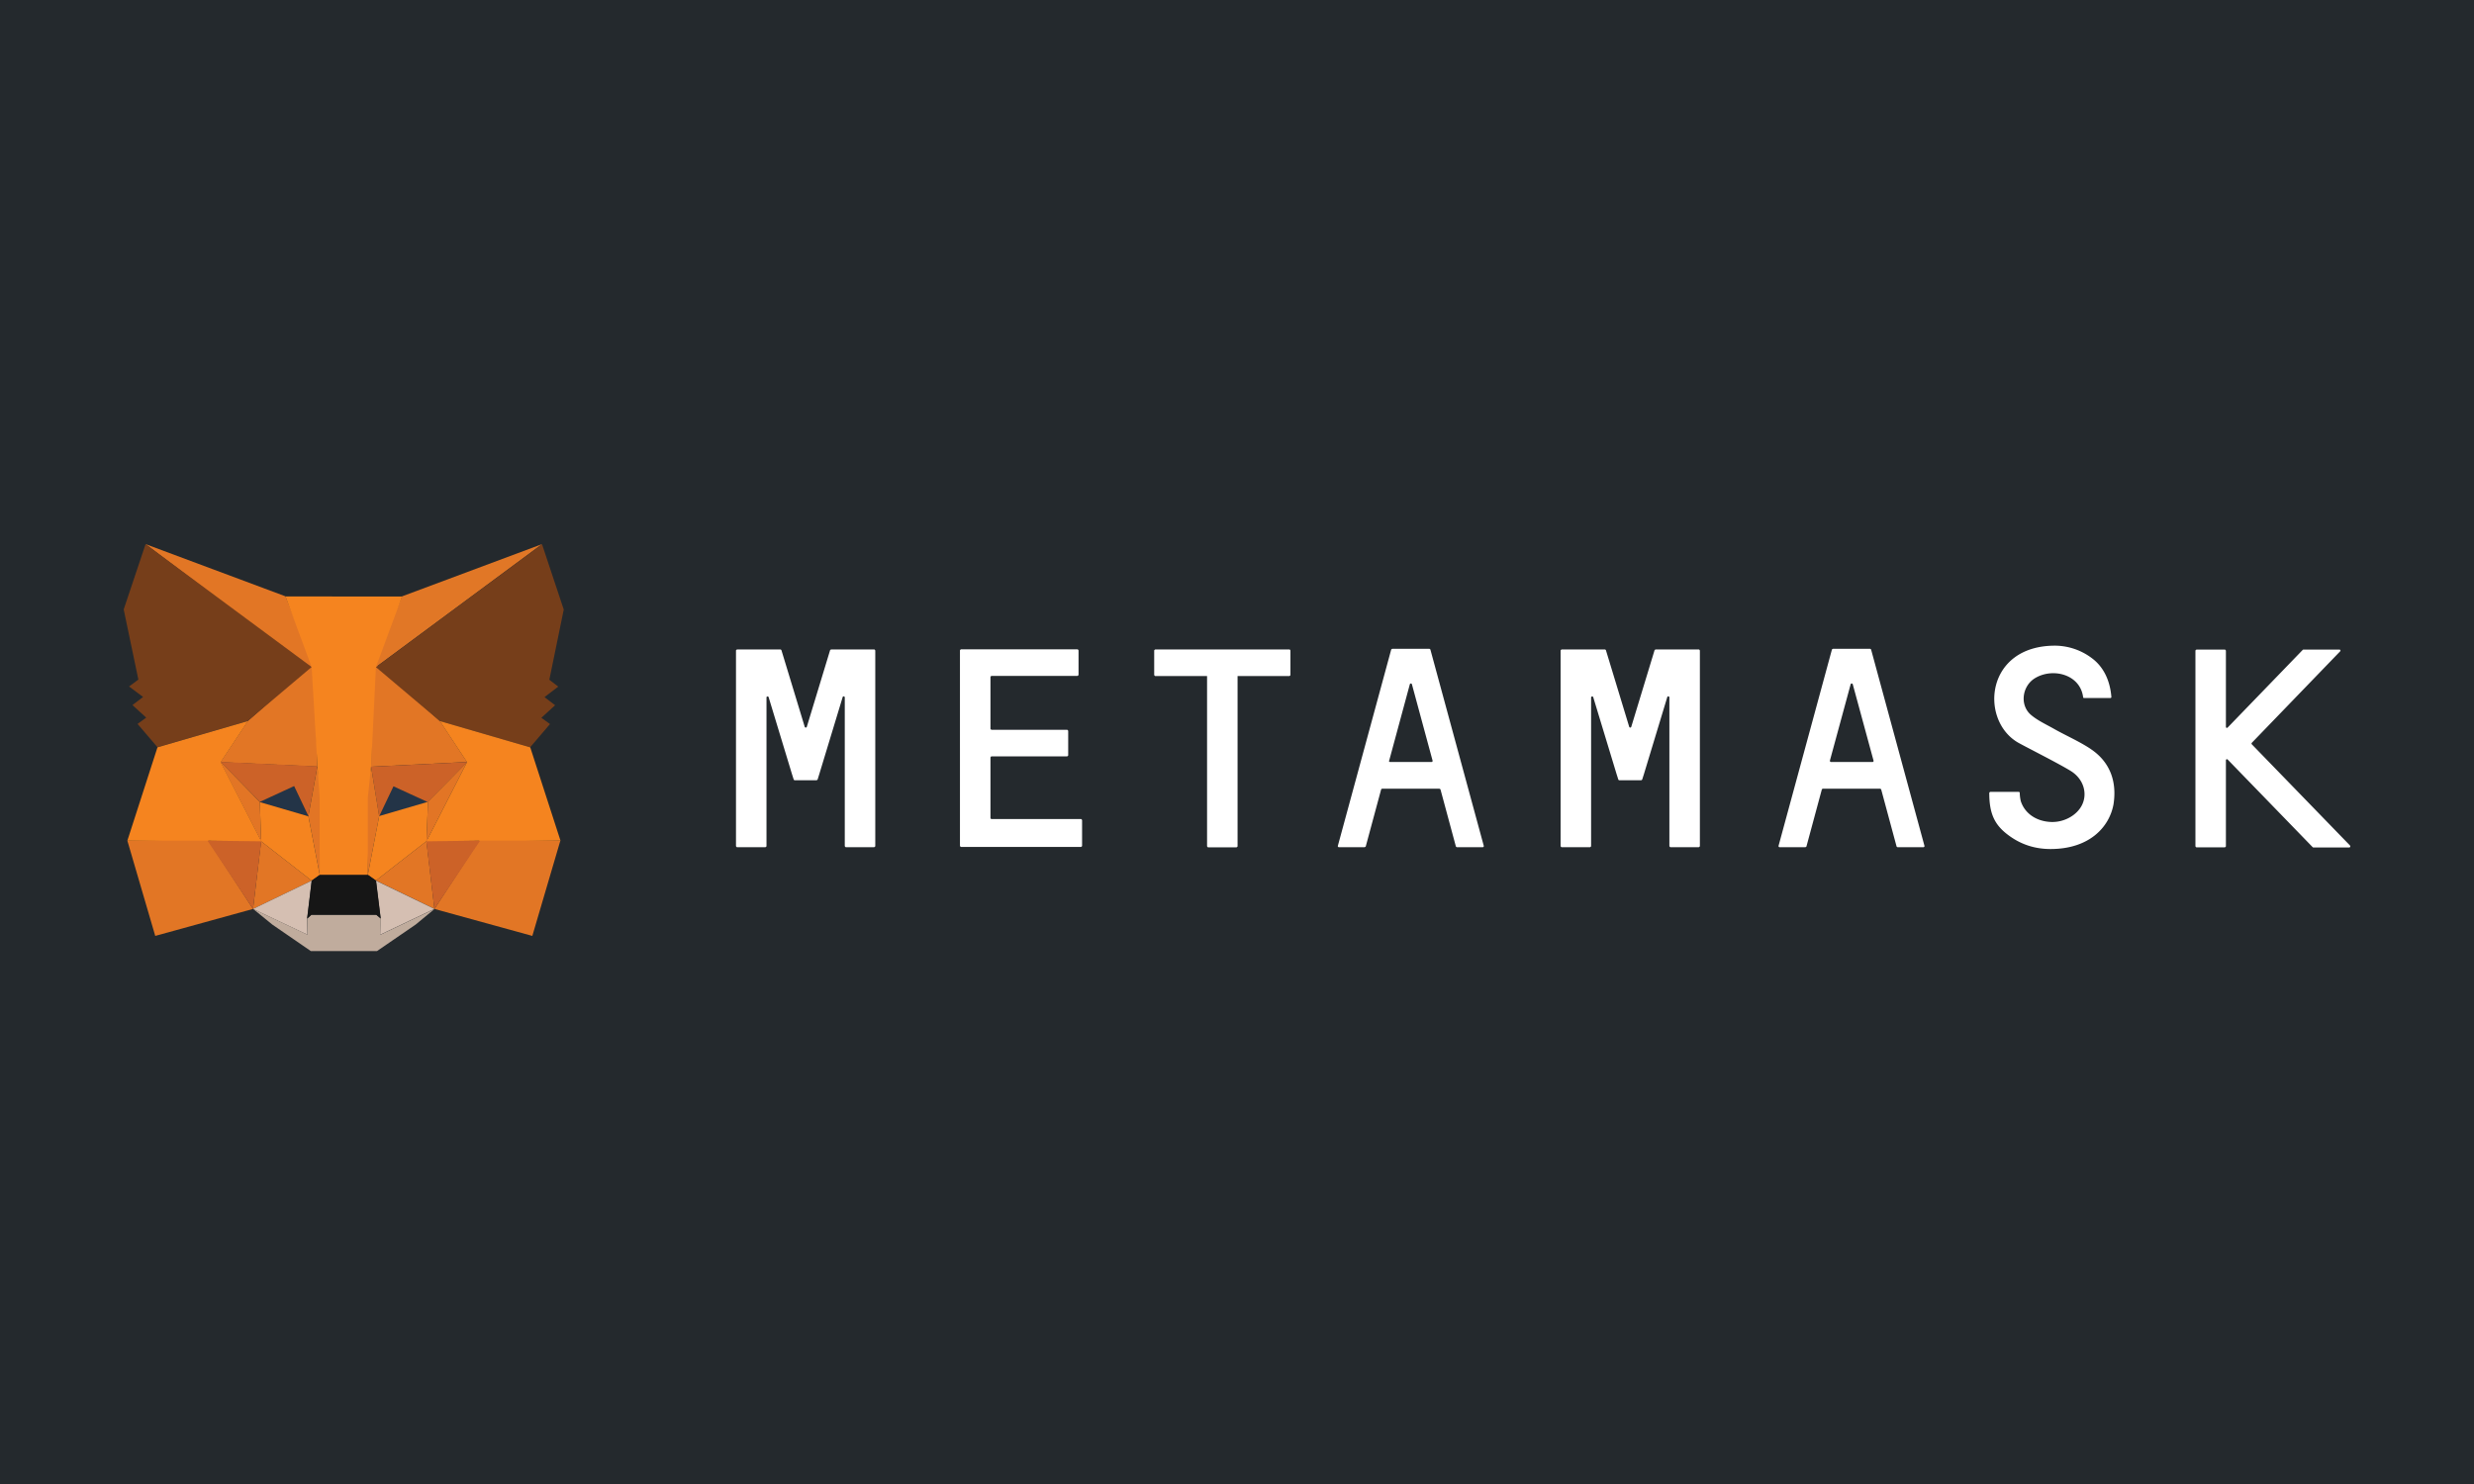 <svg xmlns="http://www.w3.org/2000/svg" width="100" height="60" fill="none"><path fill="#24292D" d="M0 0h100v60H0z"/><path fill="#fff" d="M84.497 30.275c-.466-.307-.984-.53-1.471-.805-.317-.18-.656-.333-.926-.56-.465-.387-.37-1.138.117-1.466.703-.466 1.862-.206 1.984.746 0 .021.02.032.042.032H85.3c.026 0 .048-.021.042-.048-.053-.656-.312-1.206-.777-1.555a2.5 2.5 0 0 0-1.498-.514c-2.798 0-3.052 2.953-1.544 3.89.169.11 1.65.85 2.174 1.174.524.322.688.91.46 1.375-.206.423-.74.72-1.28.688-.582-.032-1.037-.35-1.196-.841a1.6 1.6 0 0 1-.042-.334c0-.02-.021-.042-.043-.042H80.45s-.043.021-.043.042c0 .831.207 1.291.773 1.71.529.396 1.105.56 1.703.56 1.566 0 2.376-.883 2.545-1.804.143-.9-.122-1.709-.926-2.243zM33.596 26.259s-.037.016-.042.026l-.942 3.1c-.016.043-.07.043-.085 0l-.942-3.1s-.02-.026-.042-.026h-1.751s-.043.021-.043.042v7.91s.022.042.043.042h1.148s.042-.021.042-.042V28.2c0-.048.069-.053.085-.016l.947 3.121.069.217s.02.026.042.026h.878s.032-.015.043-.026l.068-.217.947-3.121c.016-.048.085-.032.085.015v6.01s.021.043.042.043h1.148s.043-.021.043-.042V26.3s-.021-.042-.043-.042zM66.921 26.259s-.037.016-.042.026l-.942 3.1c-.016.043-.068.043-.084 0l-.942-3.1s-.021-.026-.042-.026h-1.746s-.043.021-.043.042v7.91s.022.042.043.042h1.148s.042-.021.042-.042V28.2c0-.048.069-.053.085-.016l.947 3.121.069.217s.02.026.042.026h.878s.037-.015.042-.026l.07-.217.946-3.121c.016-.048.085-.032.085.015v6.01s.021.043.042.043h1.148s.043-.021.043-.042V26.3s-.021-.042-.043-.042zM52.118 26.259h-5.423s-.042.021-.042.042v.99s.021.042.042.042h2.095v6.883s.022.042.043.042h1.148s.042-.021.042-.042v-6.883h2.095s.042-.021.042-.042v-.99s-.015-.042-.042-.042M58.89 34.253h1.042a.045.045 0 0 0 .043-.053l-2.159-7.94s-.021-.027-.042-.027h-1.498s-.037.015-.042.026L54.076 34.2c-.006.027.016.053.042.053h1.042s.032-.016.043-.026l.624-2.312s.021-.027.042-.027h2.312s.037.016.043.027l.624 2.312s.026.026.042.026m-2.74-3.497.836-3.09c.015-.042.068-.042.084 0l.836 3.09a.045.045 0 0 1-.042.053h-1.677a.045.045 0 0 1-.043-.053zM76.704 34.253h1.042a.045.045 0 0 0 .042-.053l-2.158-7.94s-.021-.027-.043-.027H74.09s-.037.015-.042.026L71.889 34.2a.045.045 0 0 0 .043.053h1.042s.037-.016.042-.026l.624-2.312s.022-.027.043-.027h2.312s.037.016.042.027l.624 2.312s.022.026.043.026m-2.74-3.497.84-3.09c.016-.042.07-.042.085 0l.841 3.09c.005.027-.016.053-.042.053H74.01a.045.045 0 0 1-.043-.053zM40.035 33.078v-2.455s.02-.042.042-.042h3.058s.042-.021.042-.042v-.99s-.021-.042-.042-.042h-3.058s-.042-.021-.042-.042V27.37s.02-.043.042-.043h3.476s.042-.02.042-.042v-.99s-.021-.042-.042-.042h-4.709s-.042.022-.042.043V34.2s.02.042.042.042h4.852s.042-.02.042-.042v-1.042s-.021-.043-.042-.043h-3.63s-.032-.02-.032-.047zM94.988 34.184l-3.973-4.095s-.016-.042 0-.052l3.576-3.704c.027-.026.005-.069-.026-.069h-1.466s-.021.006-.026.016l-3.032 3.137c-.026.027-.069.006-.069-.026v-3.084s-.02-.043-.042-.043h-1.148s-.042.021-.042.043v7.91s.02.041.042.041h1.148s.042-.02.042-.042v-3.481c0-.032.048-.053.07-.027l3.433 3.54s.021.016.026.016h1.466c.026-.006.047-.053.021-.074z"/><path fill="#E17726" d="m21.909 22-6.947 5.142 1.29-3.031z"/><path fill="#E27625" d="m5.884 22 6.888 5.19-1.233-3.08zM19.406 33.925 17.56 36.75l3.957 1.09 1.133-3.852zM5.148 33.989l1.127 3.851 3.952-1.09-1.841-2.825z"/><path fill="#E27625" d="m10.016 29.153-1.101 1.661 3.915.18-.132-4.216-2.688 2.38zM17.782 29.153l-2.73-2.429L15 31l3.877-.191-1.1-1.662zM10.227 36.75l2.37-1.143-2.042-1.592zM15.195 35.602l2.365 1.143-.323-2.735z"/><path fill="#D5BFB2" d="m17.56 36.75-2.365-1.143.19 1.535-.02.65 2.19-1.042zM10.227 36.75l2.201 1.042-.016-.65.185-1.535z"/><path fill="#233447" d="m12.465 33-1.968-.578 1.386-.64.577 1.212zM15.327 33l.577-1.212 1.397.64-1.974.577z"/><path fill="#CC6228" d="m10.227 36.75.344-2.825-2.185.064zM17.221 33.925l.339 2.825 1.846-2.761zM15 31l.327 2.005.577-1.212 1.396.64 1.587-1.624zM10.502 32.422l1.386-.64.577 1.212.365-2.01-3.915-.18 1.587 1.613z"/><path fill="#E27525" d="m8.89 30.773 1.665 3.242-.053-1.593zM17.3 32.423l-.063 1.592 1.64-3.2-1.582 1.613zM12.83 30.989l-.365 2.01.46 2.37.101-3.126-.201-1.254zM15 31l-.228 1.237.095 3.132.46-2.37z"/><path fill="#F5841F" d="m15.327 33-.46 2.37.328.232 2.042-1.592.064-1.593-1.974.577zM10.502 32.422l.053 1.593 2.042 1.592.328-.233-.46-2.37-1.968-.576z"/><path fill="#C0AC9D" d="m15.37 37.792.02-.65-.18-.154h-2.623l-.17.154.016.65-2.2-1.042.772.63 1.56 1.074h2.672l1.566-1.074.762-.63-2.19 1.042z"/><path fill="#161616" d="m15.195 35.602-.328-.233H12.93l-.328.233-.185 1.534.169-.153h2.624l.18.153-.19-1.534z"/><path fill="#763E1A" d="m22.205 27.481.582-2.836-.878-2.64-6.714 4.968 2.582 2.18 3.65 1.063.804-.942-.349-.253.556-.508-.429-.328.556-.424-.365-.28zM5 24.64l.593 2.836-.376.28.566.423-.429.328.556.508-.35.254.805.942 3.65-1.063 2.582-2.18L5.884 22z"/><path fill="#F5841F" d="m21.427 30.216-3.65-1.063 1.1 1.661-1.64 3.201 2.175-.027h3.243l-1.222-3.772zM10.016 29.153l-3.651 1.063-1.217 3.773h3.238l2.175.026-1.64-3.2 1.1-1.662zM15 30.989l.195-4.016 1.058-2.857H11.54l1.058 2.857.233 4.016.09 1.26v3.12h1.947v-3.12z"/></svg>